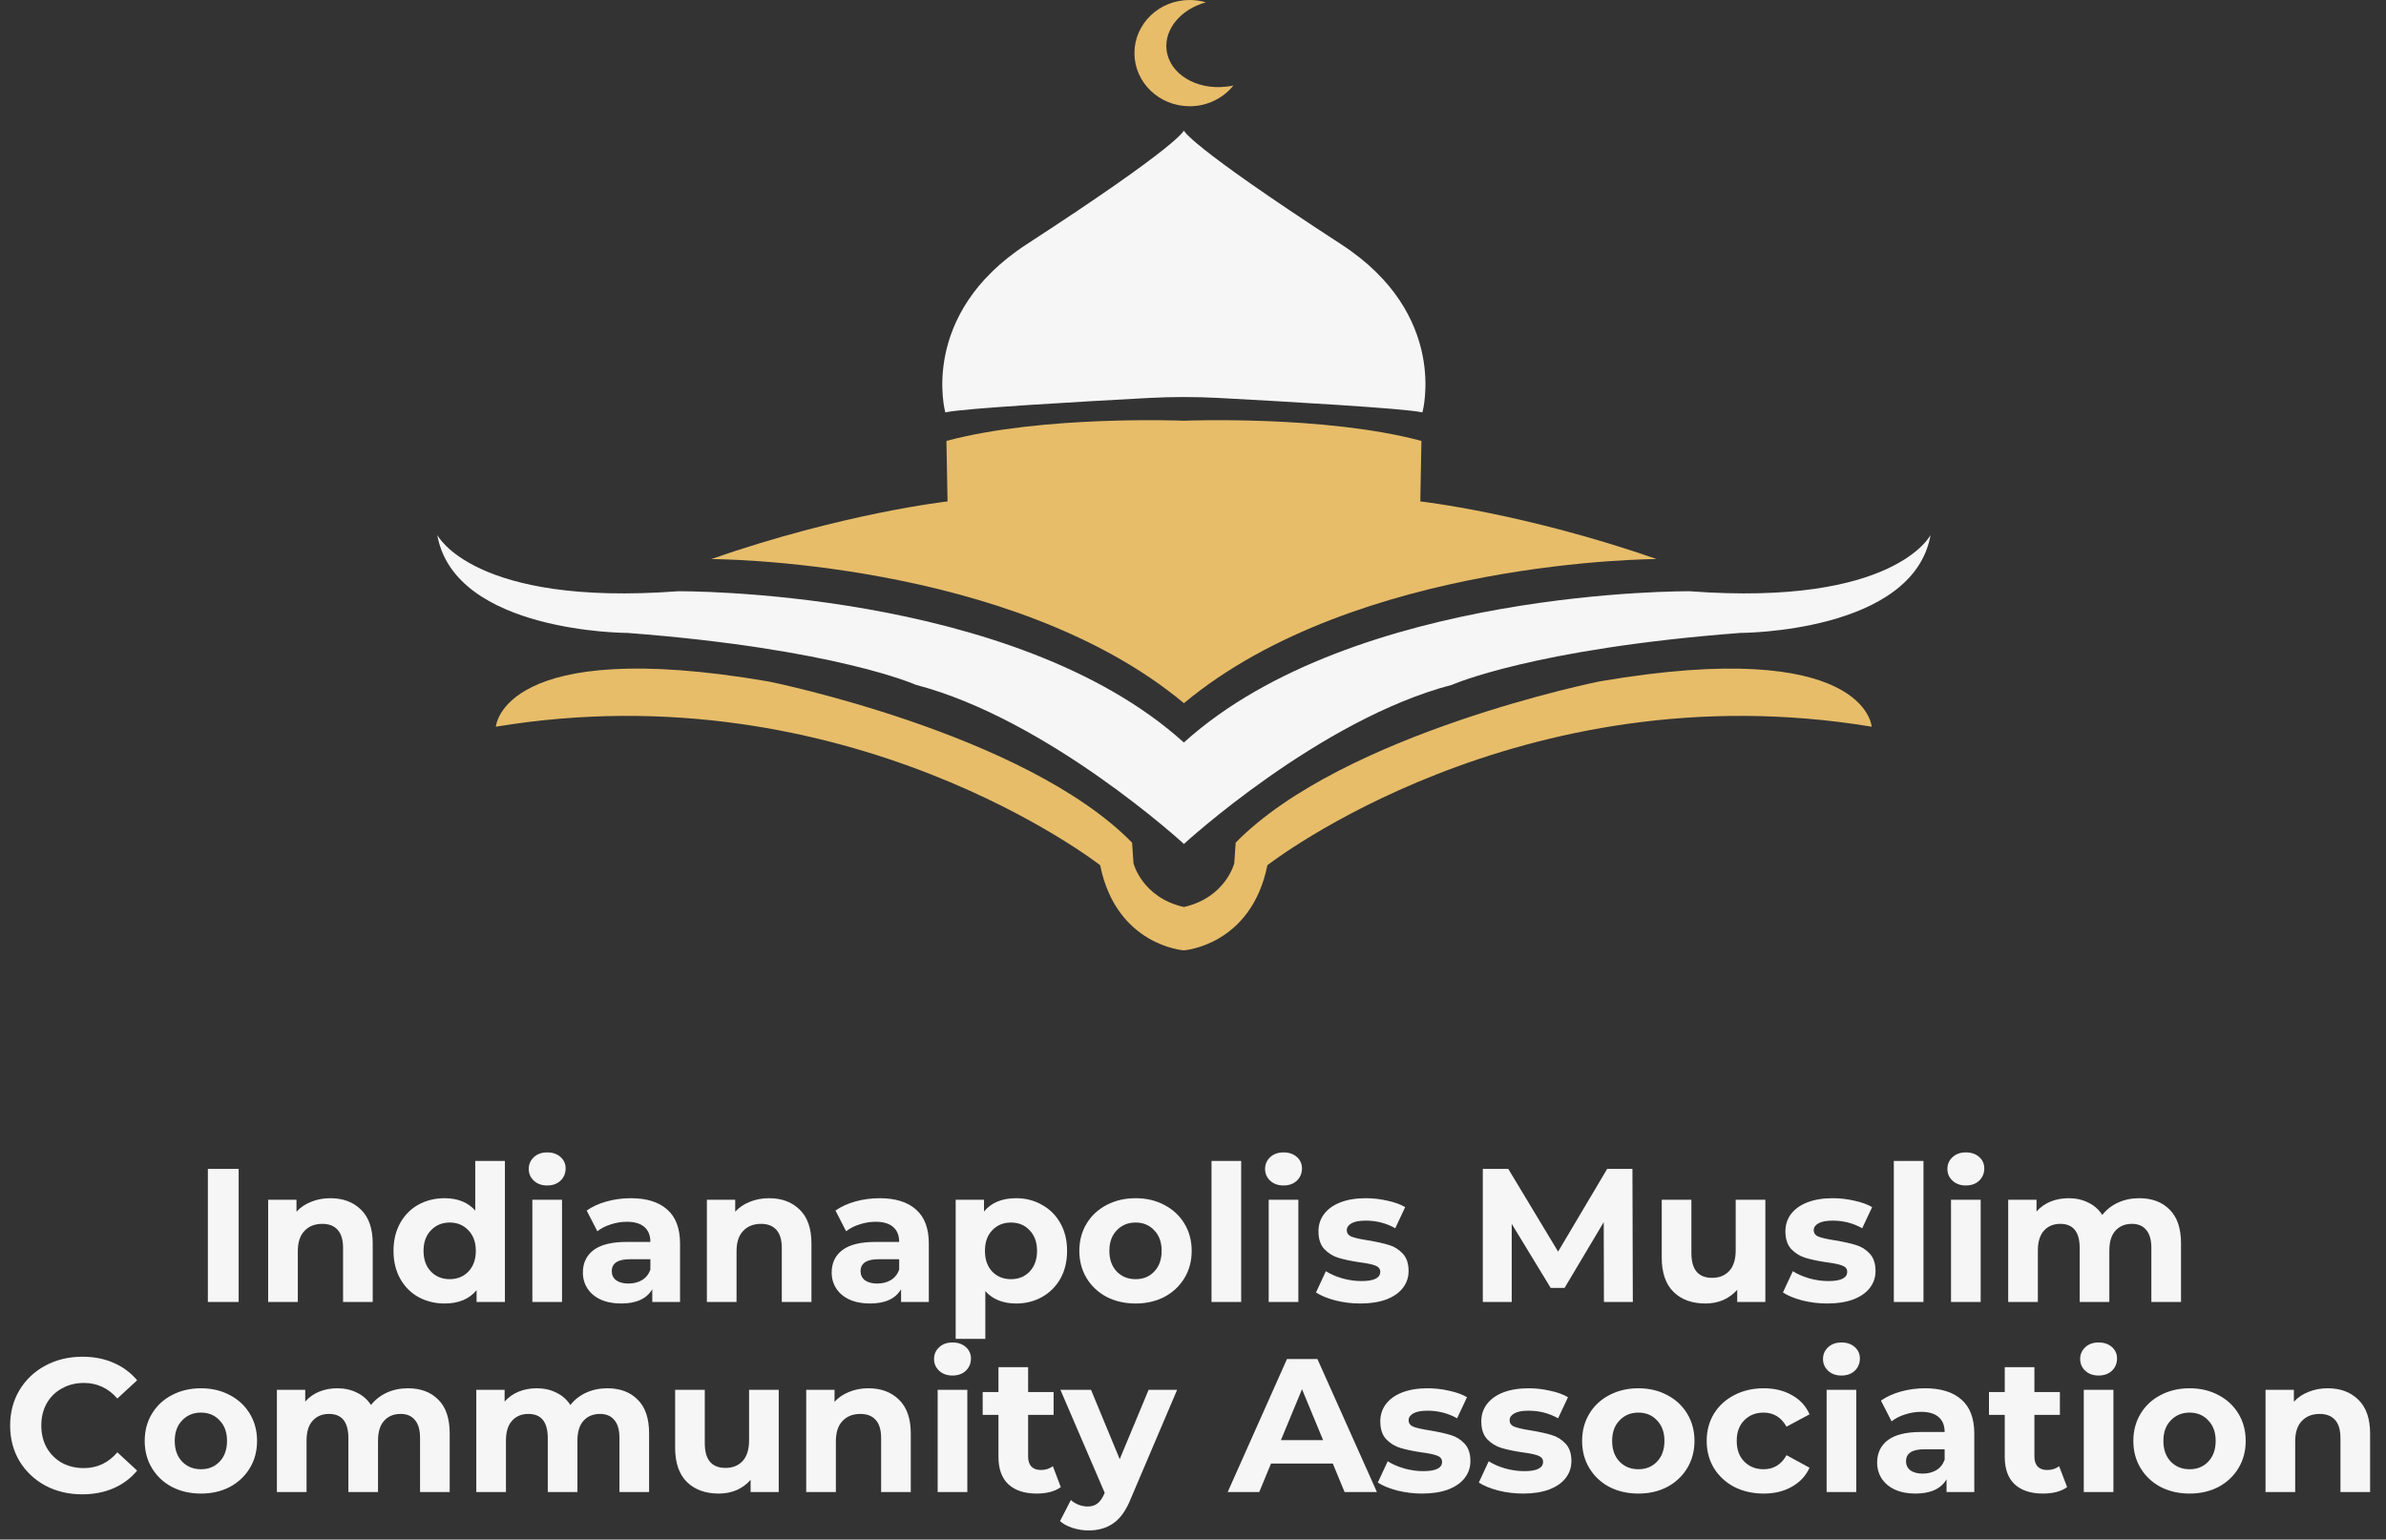 <svg width="251" height="162" viewBox="0 0 251 162" fill="none" xmlns="http://www.w3.org/2000/svg">
<rect x="0" y="0" width="251" height="162" fill="#333333" stroke="none"/>
<g clip-path="url(#clip0_303_46)">
<path d="M141.084 25.706C124.827 15.137 124.538 13.729 124.538 13.729C124.538 13.729 124.27 15.137 107.999 25.706C96.591 33.12 99.443 43.397 99.443 43.397C101.153 42.968 114.403 42.22 120.93 41.871C123.333 41.746 125.742 41.746 128.145 41.871C134.672 42.22 147.922 42.968 149.632 43.397C149.64 43.386 152.492 33.12 141.084 25.706Z" fill="#F6F6F6"/>
<path d="M149.412 52.762L149.53 46.394C139.344 43.665 124.546 44.27 124.546 44.27C124.546 44.27 109.755 43.665 99.561 46.394L99.679 52.762C99.679 52.762 88.761 53.977 74.81 58.828C74.81 58.828 106.351 58.828 124.546 73.992C142.741 58.828 174.281 58.828 174.281 58.828C160.33 53.977 149.412 52.762 149.412 52.762Z" fill="#E7BD6A"/>
<path d="M177.766 62.214C177.766 62.214 142.497 61.895 124.538 78.13C106.578 61.895 71.325 62.214 71.325 62.214C49.769 63.833 46 56.29 46 56.29C47.82 66.599 66.015 66.599 66.015 66.599C87.861 68.269 96.342 72.059 96.342 72.059C110.28 75.699 124.546 88.804 124.546 88.804C124.546 88.804 138.798 75.699 152.749 72.059C152.749 72.059 161.23 68.269 183.076 66.599C183.076 66.599 201.271 66.599 203.091 56.29C203.091 56.29 199.322 63.833 177.766 62.214Z" fill="#F6F6F6"/>
<path d="M168.229 71.708C168.229 71.708 141.317 77.125 129.99 88.664L129.839 90.844C129.839 90.844 128.939 94.441 124.54 95.441C120.142 94.441 119.241 90.844 119.241 90.844L119.091 88.664C107.769 77.125 80.846 71.708 80.846 71.708C52.795 66.883 52.165 76.466 52.165 76.466C89.257 70.327 115.732 91.042 115.732 91.042C117.45 99.52 124.529 100 124.529 100C124.529 100 131.609 99.52 133.327 91.042C133.327 91.042 159.802 70.327 196.891 76.466C196.91 76.466 196.288 66.888 168.229 71.708Z" fill="#E7BD6A"/>
<path d="M129.748 9.001C129.193 9.685 128.491 10.236 127.695 10.613C126.898 10.99 126.027 11.183 125.146 11.178C121.943 11.178 119.34 8.679 119.34 5.586C119.34 2.493 121.943 2.70857e-06 125.146 2.70857e-06C125.725 -0.001 126.301 0.082 126.856 0.244C124.248 0.965 122.457 3.045 122.72 5.259C123.018 7.773 125.838 9.497 129.022 9.114C129.271 9.092 129.512 9.049 129.748 9.001Z" fill="#E7BD6A"/>
</g>
<path d="M21.867 123H25.107V137H21.867V123ZM34.749 126.08C36.083 126.08 37.156 126.48 37.969 127.28C38.796 128.08 39.209 129.267 39.209 130.84V137H36.09V131.32C36.09 130.467 35.903 129.833 35.529 129.42C35.156 128.993 34.616 128.78 33.91 128.78C33.123 128.78 32.496 129.027 32.029 129.52C31.563 130 31.329 130.72 31.329 131.68V137H28.209V126.24H31.189V127.5C31.603 127.047 32.116 126.7 32.73 126.46C33.343 126.207 34.016 126.08 34.749 126.08ZM53.115 122.16V137H50.135V135.76C49.361 136.693 48.242 137.16 46.775 137.16C45.761 137.16 44.842 136.933 44.015 136.48C43.202 136.027 42.562 135.38 42.095 134.54C41.628 133.7 41.395 132.727 41.395 131.62C41.395 130.513 41.628 129.54 42.095 128.7C42.562 127.86 43.202 127.213 44.015 126.76C44.842 126.307 45.761 126.08 46.775 126.08C48.148 126.08 49.221 126.513 49.995 127.38V122.16H53.115ZM47.315 134.6C48.102 134.6 48.755 134.333 49.275 133.8C49.795 133.253 50.055 132.527 50.055 131.62C50.055 130.713 49.795 129.993 49.275 129.46C48.755 128.913 48.102 128.64 47.315 128.64C46.515 128.64 45.855 128.913 45.335 129.46C44.815 129.993 44.555 130.713 44.555 131.62C44.555 132.527 44.815 133.253 45.335 133.8C45.855 134.333 46.515 134.6 47.315 134.6ZM56.002 126.24H59.123V137H56.002V126.24ZM57.562 124.74C56.989 124.74 56.523 124.573 56.163 124.24C55.803 123.907 55.623 123.493 55.623 123C55.623 122.507 55.803 122.093 56.163 121.76C56.523 121.427 56.989 121.26 57.562 121.26C58.136 121.26 58.602 121.42 58.962 121.74C59.322 122.06 59.502 122.46 59.502 122.94C59.502 123.46 59.322 123.893 58.962 124.24C58.602 124.573 58.136 124.74 57.562 124.74ZM66.358 126.08C68.025 126.08 69.305 126.48 70.198 127.28C71.091 128.067 71.538 129.26 71.538 130.86V137H68.618V135.66C68.031 136.66 66.938 137.16 65.338 137.16C64.511 137.16 63.791 137.02 63.178 136.74C62.578 136.46 62.118 136.073 61.798 135.58C61.478 135.087 61.318 134.527 61.318 133.9C61.318 132.9 61.691 132.113 62.438 131.54C63.198 130.967 64.365 130.68 65.938 130.68H68.418C68.418 130 68.212 129.48 67.798 129.12C67.385 128.747 66.765 128.56 65.938 128.56C65.365 128.56 64.798 128.653 64.238 128.84C63.691 129.013 63.225 129.253 62.838 129.56L61.718 127.38C62.305 126.967 63.005 126.647 63.818 126.42C64.645 126.193 65.492 126.08 66.358 126.08ZM66.118 135.06C66.651 135.06 67.125 134.94 67.538 134.7C67.951 134.447 68.245 134.08 68.418 133.6V132.5H66.278C64.998 132.5 64.358 132.92 64.358 133.76C64.358 134.16 64.511 134.48 64.818 134.72C65.138 134.947 65.572 135.06 66.118 135.06ZM80.902 126.08C82.235 126.08 83.308 126.48 84.122 127.28C84.948 128.08 85.362 129.267 85.362 130.84V137H82.242V131.32C82.242 130.467 82.055 129.833 81.682 129.42C81.308 128.993 80.769 128.78 80.062 128.78C79.275 128.78 78.648 129.027 78.182 129.52C77.715 130 77.482 130.72 77.482 131.68V137H74.362V126.24H77.342V127.5C77.755 127.047 78.269 126.7 78.882 126.46C79.495 126.207 80.168 126.08 80.902 126.08ZM92.53 126.08C94.197 126.08 95.477 126.48 96.37 127.28C97.263 128.067 97.71 129.26 97.71 130.86V137H94.79V135.66C94.203 136.66 93.11 137.16 91.51 137.16C90.683 137.16 89.963 137.02 89.35 136.74C88.75 136.46 88.29 136.073 87.97 135.58C87.65 135.087 87.49 134.527 87.49 133.9C87.49 132.9 87.863 132.113 88.61 131.54C89.37 130.967 90.537 130.68 92.11 130.68H94.59C94.59 130 94.383 129.48 93.97 129.12C93.557 128.747 92.937 128.56 92.11 128.56C91.537 128.56 90.97 128.653 90.41 128.84C89.863 129.013 89.397 129.253 89.01 129.56L87.89 127.38C88.477 126.967 89.177 126.647 89.99 126.42C90.817 126.193 91.663 126.08 92.53 126.08ZM92.29 135.06C92.823 135.06 93.297 134.94 93.71 134.7C94.123 134.447 94.417 134.08 94.59 133.6V132.5H92.45C91.17 132.5 90.53 132.92 90.53 133.76C90.53 134.16 90.683 134.48 90.99 134.72C91.31 134.947 91.743 135.06 92.29 135.06ZM106.894 126.08C107.894 126.08 108.8 126.313 109.614 126.78C110.44 127.233 111.087 127.88 111.554 128.72C112.02 129.547 112.254 130.513 112.254 131.62C112.254 132.727 112.02 133.7 111.554 134.54C111.087 135.367 110.44 136.013 109.614 136.48C108.8 136.933 107.894 137.16 106.894 137.16C105.52 137.16 104.44 136.727 103.654 135.86V140.88H100.534V126.24H103.514V127.48C104.287 126.547 105.414 126.08 106.894 126.08ZM106.354 134.6C107.154 134.6 107.807 134.333 108.314 133.8C108.834 133.253 109.094 132.527 109.094 131.62C109.094 130.713 108.834 129.993 108.314 129.46C107.807 128.913 107.154 128.64 106.354 128.64C105.554 128.64 104.894 128.913 104.374 129.46C103.867 129.993 103.614 130.713 103.614 131.62C103.614 132.527 103.867 133.253 104.374 133.8C104.894 134.333 105.554 134.6 106.354 134.6ZM119.462 137.16C118.329 137.16 117.309 136.927 116.402 136.46C115.509 135.98 114.809 135.32 114.302 134.48C113.796 133.64 113.542 132.687 113.542 131.62C113.542 130.553 113.796 129.6 114.302 128.76C114.809 127.92 115.509 127.267 116.402 126.8C117.309 126.32 118.329 126.08 119.462 126.08C120.596 126.08 121.609 126.32 122.502 126.8C123.396 127.267 124.096 127.92 124.602 128.76C125.109 129.6 125.362 130.553 125.362 131.62C125.362 132.687 125.109 133.64 124.602 134.48C124.096 135.32 123.396 135.98 122.502 136.46C121.609 136.927 120.596 137.16 119.462 137.16ZM119.462 134.6C120.262 134.6 120.916 134.333 121.422 133.8C121.942 133.253 122.202 132.527 122.202 131.62C122.202 130.713 121.942 129.993 121.422 129.46C120.916 128.913 120.262 128.64 119.462 128.64C118.662 128.64 118.002 128.913 117.482 129.46C116.962 129.993 116.702 130.713 116.702 131.62C116.702 132.527 116.962 133.253 117.482 133.8C118.002 134.333 118.662 134.6 119.462 134.6ZM127.448 122.16H130.568V137H127.448V122.16ZM133.463 126.24H136.583V137H133.463V126.24ZM135.023 124.74C134.45 124.74 133.983 124.573 133.623 124.24C133.263 123.907 133.083 123.493 133.083 123C133.083 122.507 133.263 122.093 133.623 121.76C133.983 121.427 134.45 121.26 135.023 121.26C135.597 121.26 136.063 121.42 136.423 121.74C136.783 122.06 136.963 122.46 136.963 122.94C136.963 123.46 136.783 123.893 136.423 124.24C136.063 124.573 135.597 124.74 135.023 124.74ZM143.099 137.16C142.206 137.16 141.332 137.053 140.479 136.84C139.626 136.613 138.946 136.333 138.439 136L139.479 133.76C139.959 134.067 140.539 134.32 141.219 134.52C141.899 134.707 142.566 134.8 143.219 134.8C144.539 134.8 145.199 134.473 145.199 133.82C145.199 133.513 145.019 133.293 144.659 133.16C144.299 133.027 143.746 132.913 142.999 132.82C142.119 132.687 141.392 132.533 140.819 132.36C140.246 132.187 139.746 131.88 139.319 131.44C138.906 131 138.699 130.373 138.699 129.56C138.699 128.88 138.892 128.28 139.279 127.76C139.679 127.227 140.252 126.813 140.999 126.52C141.759 126.227 142.652 126.08 143.679 126.08C144.439 126.08 145.192 126.167 145.939 126.34C146.699 126.5 147.326 126.727 147.819 127.02L146.779 129.24C145.832 128.707 144.799 128.44 143.679 128.44C143.012 128.44 142.512 128.533 142.179 128.72C141.846 128.907 141.679 129.147 141.679 129.44C141.679 129.773 141.859 130.007 142.219 130.14C142.579 130.273 143.152 130.4 143.939 130.52C144.819 130.667 145.539 130.827 146.099 131C146.659 131.16 147.146 131.46 147.559 131.9C147.972 132.34 148.179 132.953 148.179 133.74C148.179 134.407 147.979 135 147.579 135.52C147.179 136.04 146.592 136.447 145.819 136.74C145.059 137.02 144.152 137.16 143.099 137.16ZM168.728 137L168.708 128.6L164.588 135.52H163.128L159.028 128.78V137H155.988V123H158.668L163.908 131.7L169.068 123H171.728L171.768 137H168.728ZM185.71 126.24V137H182.75V135.72C182.336 136.187 181.843 136.547 181.27 136.8C180.696 137.04 180.076 137.16 179.41 137.16C177.996 137.16 176.876 136.753 176.05 135.94C175.223 135.127 174.81 133.92 174.81 132.32V126.24H177.93V131.86C177.93 133.593 178.656 134.46 180.11 134.46C180.856 134.46 181.456 134.22 181.91 133.74C182.363 133.247 182.59 132.52 182.59 131.56V126.24H185.71ZM192.22 137.16C191.327 137.16 190.453 137.053 189.6 136.84C188.747 136.613 188.067 136.333 187.56 136L188.6 133.76C189.08 134.067 189.66 134.32 190.34 134.52C191.02 134.707 191.687 134.8 192.34 134.8C193.66 134.8 194.32 134.473 194.32 133.82C194.32 133.513 194.14 133.293 193.78 133.16C193.42 133.027 192.867 132.913 192.12 132.82C191.24 132.687 190.513 132.533 189.94 132.36C189.367 132.187 188.867 131.88 188.44 131.44C188.027 131 187.82 130.373 187.82 129.56C187.82 128.88 188.013 128.28 188.4 127.76C188.8 127.227 189.373 126.813 190.12 126.52C190.88 126.227 191.773 126.08 192.8 126.08C193.56 126.08 194.313 126.167 195.06 126.34C195.82 126.5 196.447 126.727 196.94 127.02L195.9 129.24C194.953 128.707 193.92 128.44 192.8 128.44C192.133 128.44 191.633 128.533 191.3 128.72C190.967 128.907 190.8 129.147 190.8 129.44C190.8 129.773 190.98 130.007 191.34 130.14C191.7 130.273 192.273 130.4 193.06 130.52C193.94 130.667 194.66 130.827 195.22 131C195.78 131.16 196.267 131.46 196.68 131.9C197.093 132.34 197.3 132.953 197.3 133.74C197.3 134.407 197.1 135 196.7 135.52C196.3 136.04 195.713 136.447 194.94 136.74C194.18 137.02 193.273 137.16 192.22 137.16ZM199.225 122.16H202.345V137H199.225V122.16ZM205.241 126.24H208.361V137H205.241V126.24ZM206.801 124.74C206.227 124.74 205.761 124.573 205.401 124.24C205.041 123.907 204.861 123.493 204.861 123C204.861 122.507 205.041 122.093 205.401 121.76C205.761 121.427 206.227 121.26 206.801 121.26C207.374 121.26 207.841 121.42 208.201 121.74C208.561 122.06 208.741 122.46 208.741 122.94C208.741 123.46 208.561 123.893 208.201 124.24C207.841 124.573 207.374 124.74 206.801 124.74ZM225.036 126.08C226.383 126.08 227.45 126.48 228.236 127.28C229.036 128.067 229.436 129.253 229.436 130.84V137H226.316V131.32C226.316 130.467 226.136 129.833 225.776 129.42C225.43 128.993 224.93 128.78 224.276 128.78C223.543 128.78 222.963 129.02 222.536 129.5C222.11 129.967 221.896 130.667 221.896 131.6V137H218.776V131.32C218.776 129.627 218.096 128.78 216.736 128.78C216.016 128.78 215.443 129.02 215.016 129.5C214.59 129.967 214.376 130.667 214.376 131.6V137H211.256V126.24H214.236V127.48C214.636 127.027 215.123 126.68 215.696 126.44C216.283 126.2 216.923 126.08 217.616 126.08C218.376 126.08 219.063 126.233 219.676 126.54C220.29 126.833 220.783 127.267 221.156 127.84C221.596 127.28 222.15 126.847 222.816 126.54C223.496 126.233 224.236 126.08 225.036 126.08ZM8.645 157.24C7.218 157.24 5.925 156.933 4.765 156.32C3.618 155.693 2.712 154.833 2.045 153.74C1.392 152.633 1.065 151.387 1.065 150C1.065 148.613 1.392 147.373 2.045 146.28C2.712 145.173 3.618 144.313 4.765 143.7C5.925 143.073 7.225 142.76 8.665 142.76C9.878 142.76 10.972 142.973 11.945 143.4C12.932 143.827 13.758 144.44 14.425 145.24L12.345 147.16C11.399 146.067 10.225 145.52 8.825 145.52C7.958 145.52 7.185 145.713 6.505 146.1C5.825 146.473 5.292 147 4.905 147.68C4.532 148.36 4.345 149.133 4.345 150C4.345 150.867 4.532 151.64 4.905 152.32C5.292 153 5.825 153.533 6.505 153.92C7.185 154.293 7.958 154.48 8.825 154.48C10.225 154.48 11.399 153.927 12.345 152.82L14.425 154.74C13.758 155.553 12.932 156.173 11.945 156.6C10.959 157.027 9.858 157.24 8.645 157.24ZM21.142 157.16C20.009 157.16 18.989 156.927 18.082 156.46C17.189 155.98 16.489 155.32 15.982 154.48C15.475 153.64 15.222 152.687 15.222 151.62C15.222 150.553 15.475 149.6 15.982 148.76C16.489 147.92 17.189 147.267 18.082 146.8C18.989 146.32 20.009 146.08 21.142 146.08C22.275 146.08 23.289 146.32 24.182 146.8C25.075 147.267 25.775 147.92 26.282 148.76C26.789 149.6 27.042 150.553 27.042 151.62C27.042 152.687 26.789 153.64 26.282 154.48C25.775 155.32 25.075 155.98 24.182 156.46C23.289 156.927 22.275 157.16 21.142 157.16ZM21.142 154.6C21.942 154.6 22.595 154.333 23.102 153.8C23.622 153.253 23.882 152.527 23.882 151.62C23.882 150.713 23.622 149.993 23.102 149.46C22.595 148.913 21.942 148.64 21.142 148.64C20.342 148.64 19.682 148.913 19.162 149.46C18.642 149.993 18.382 150.713 18.382 151.62C18.382 152.527 18.642 153.253 19.162 153.8C19.682 154.333 20.342 154.6 21.142 154.6ZM42.907 146.08C44.254 146.08 45.321 146.48 46.108 147.28C46.907 148.067 47.307 149.253 47.307 150.84V157H44.188V151.32C44.188 150.467 44.008 149.833 43.648 149.42C43.301 148.993 42.801 148.78 42.148 148.78C41.414 148.78 40.834 149.02 40.407 149.5C39.981 149.967 39.767 150.667 39.767 151.6V157H36.648V151.32C36.648 149.627 35.968 148.78 34.608 148.78C33.888 148.78 33.314 149.02 32.888 149.5C32.461 149.967 32.248 150.667 32.248 151.6V157H29.128V146.24H32.108V147.48C32.508 147.027 32.994 146.68 33.568 146.44C34.154 146.2 34.794 146.08 35.487 146.08C36.248 146.08 36.934 146.233 37.547 146.54C38.161 146.833 38.654 147.267 39.028 147.84C39.468 147.28 40.021 146.847 40.688 146.54C41.367 146.233 42.108 146.08 42.907 146.08ZM63.884 146.08C65.231 146.08 66.297 146.48 67.084 147.28C67.884 148.067 68.284 149.253 68.284 150.84V157H65.164V151.32C65.164 150.467 64.984 149.833 64.624 149.42C64.277 148.993 63.777 148.78 63.124 148.78C62.391 148.78 61.811 149.02 61.384 149.5C60.957 149.967 60.744 150.667 60.744 151.6V157H57.624V151.32C57.624 149.627 56.944 148.78 55.584 148.78C54.864 148.78 54.291 149.02 53.864 149.5C53.437 149.967 53.224 150.667 53.224 151.6V157H50.104V146.24H53.084V147.48C53.484 147.027 53.971 146.68 54.544 146.44C55.131 146.2 55.771 146.08 56.464 146.08C57.224 146.08 57.911 146.233 58.524 146.54C59.137 146.833 59.631 147.267 60.004 147.84C60.444 147.28 60.997 146.847 61.664 146.54C62.344 146.233 63.084 146.08 63.884 146.08ZM81.921 146.24V157H78.961V155.72C78.547 156.187 78.054 156.547 77.481 156.8C76.907 157.04 76.287 157.16 75.621 157.16C74.207 157.16 73.087 156.753 72.261 155.94C71.434 155.127 71.021 153.92 71.021 152.32V146.24H74.141V151.86C74.141 153.593 74.867 154.46 76.321 154.46C77.067 154.46 77.667 154.22 78.121 153.74C78.574 153.247 78.801 152.52 78.801 151.56V146.24H81.921ZM91.351 146.08C92.684 146.08 93.758 146.48 94.571 147.28C95.398 148.08 95.811 149.267 95.811 150.84V157H92.691V151.32C92.691 150.467 92.504 149.833 92.131 149.42C91.758 148.993 91.218 148.78 90.511 148.78C89.724 148.78 89.098 149.027 88.631 149.52C88.164 150 87.931 150.72 87.931 151.68V157H84.811V146.24H87.791V147.5C88.204 147.047 88.718 146.7 89.331 146.46C89.944 146.207 90.618 146.08 91.351 146.08ZM98.639 146.24H101.759V157H98.639V146.24ZM100.199 144.74C99.626 144.74 99.159 144.573 98.799 144.24C98.439 143.907 98.259 143.493 98.259 143C98.259 142.507 98.439 142.093 98.799 141.76C99.159 141.427 99.626 141.26 100.199 141.26C100.773 141.26 101.239 141.42 101.599 141.74C101.959 142.06 102.139 142.46 102.139 142.94C102.139 143.46 101.959 143.893 101.599 144.24C101.239 144.573 100.773 144.74 100.199 144.74ZM111.595 156.48C111.288 156.707 110.908 156.88 110.455 157C110.015 157.107 109.548 157.16 109.055 157.16C107.775 157.16 106.782 156.833 106.075 156.18C105.382 155.527 105.035 154.567 105.035 153.3V148.88H103.375V146.48H105.035V143.86H108.155V146.48H110.835V148.88H108.155V153.26C108.155 153.713 108.268 154.067 108.495 154.32C108.735 154.56 109.068 154.68 109.495 154.68C109.988 154.68 110.408 154.547 110.755 154.28L111.595 156.48ZM123.831 146.24L118.971 157.66C118.478 158.9 117.864 159.773 117.131 160.28C116.411 160.787 115.538 161.04 114.511 161.04C113.951 161.04 113.398 160.953 112.851 160.78C112.304 160.607 111.858 160.367 111.511 160.06L112.651 157.84C112.891 158.053 113.164 158.22 113.471 158.34C113.791 158.46 114.104 158.52 114.411 158.52C114.838 158.52 115.184 158.413 115.451 158.2C115.718 158 115.958 157.66 116.171 157.18L116.211 157.08L111.551 146.24H114.771L117.791 153.54L120.831 146.24H123.831ZM140.208 154H133.708L132.468 157H129.148L135.388 143H138.588L144.848 157H141.448L140.208 154ZM139.188 151.54L136.968 146.18L134.748 151.54H139.188ZM149.603 157.16C148.71 157.16 147.836 157.053 146.983 156.84C146.13 156.613 145.45 156.333 144.943 156L145.983 153.76C146.463 154.067 147.043 154.32 147.723 154.52C148.403 154.707 149.07 154.8 149.723 154.8C151.043 154.8 151.703 154.473 151.703 153.82C151.703 153.513 151.523 153.293 151.163 153.16C150.803 153.027 150.25 152.913 149.503 152.82C148.623 152.687 147.896 152.533 147.323 152.36C146.75 152.187 146.25 151.88 145.823 151.44C145.41 151 145.203 150.373 145.203 149.56C145.203 148.88 145.396 148.28 145.783 147.76C146.183 147.227 146.756 146.813 147.503 146.52C148.263 146.227 149.156 146.08 150.183 146.08C150.943 146.08 151.696 146.167 152.443 146.34C153.203 146.5 153.83 146.727 154.323 147.02L153.283 149.24C152.336 148.707 151.303 148.44 150.183 148.44C149.516 148.44 149.016 148.533 148.683 148.72C148.35 148.907 148.183 149.147 148.183 149.44C148.183 149.773 148.363 150.007 148.723 150.14C149.083 150.273 149.656 150.4 150.443 150.52C151.323 150.667 152.043 150.827 152.603 151C153.163 151.16 153.65 151.46 154.063 151.9C154.476 152.34 154.683 152.953 154.683 153.74C154.683 154.407 154.483 155 154.083 155.52C153.683 156.04 153.096 156.447 152.323 156.74C151.563 157.02 150.656 157.16 149.603 157.16ZM160.228 157.16C159.335 157.16 158.461 157.053 157.608 156.84C156.755 156.613 156.075 156.333 155.568 156L156.608 153.76C157.088 154.067 157.668 154.32 158.348 154.52C159.028 154.707 159.695 154.8 160.348 154.8C161.668 154.8 162.328 154.473 162.328 153.82C162.328 153.513 162.148 153.293 161.788 153.16C161.428 153.027 160.875 152.913 160.128 152.82C159.248 152.687 158.521 152.533 157.948 152.36C157.375 152.187 156.875 151.88 156.448 151.44C156.035 151 155.828 150.373 155.828 149.56C155.828 148.88 156.021 148.28 156.408 147.76C156.808 147.227 157.381 146.813 158.128 146.52C158.888 146.227 159.781 146.08 160.808 146.08C161.568 146.08 162.321 146.167 163.068 146.34C163.828 146.5 164.455 146.727 164.948 147.02L163.908 149.24C162.961 148.707 161.928 148.44 160.808 148.44C160.141 148.44 159.641 148.533 159.308 148.72C158.975 148.907 158.808 149.147 158.808 149.44C158.808 149.773 158.988 150.007 159.348 150.14C159.708 150.273 160.281 150.4 161.068 150.52C161.948 150.667 162.668 150.827 163.228 151C163.788 151.16 164.275 151.46 164.688 151.9C165.101 152.34 165.308 152.953 165.308 153.74C165.308 154.407 165.108 155 164.708 155.52C164.308 156.04 163.721 156.447 162.948 156.74C162.188 157.02 161.281 157.16 160.228 157.16ZM172.353 157.16C171.22 157.16 170.2 156.927 169.293 156.46C168.4 155.98 167.7 155.32 167.193 154.48C166.686 153.64 166.433 152.687 166.433 151.62C166.433 150.553 166.686 149.6 167.193 148.76C167.7 147.92 168.4 147.267 169.293 146.8C170.2 146.32 171.22 146.08 172.353 146.08C173.486 146.08 174.5 146.32 175.393 146.8C176.286 147.267 176.986 147.92 177.493 148.76C178 149.6 178.253 150.553 178.253 151.62C178.253 152.687 178 153.64 177.493 154.48C176.986 155.32 176.286 155.98 175.393 156.46C174.5 156.927 173.486 157.16 172.353 157.16ZM172.353 154.6C173.153 154.6 173.806 154.333 174.313 153.8C174.833 153.253 175.093 152.527 175.093 151.62C175.093 150.713 174.833 149.993 174.313 149.46C173.806 148.913 173.153 148.64 172.353 148.64C171.553 148.64 170.893 148.913 170.373 149.46C169.853 149.993 169.593 150.713 169.593 151.62C169.593 152.527 169.853 153.253 170.373 153.8C170.893 154.333 171.553 154.6 172.353 154.6ZM185.538 157.16C184.392 157.16 183.358 156.927 182.438 156.46C181.532 155.98 180.818 155.32 180.298 154.48C179.792 153.64 179.538 152.687 179.538 151.62C179.538 150.553 179.792 149.6 180.298 148.76C180.818 147.92 181.532 147.267 182.438 146.8C183.358 146.32 184.392 146.08 185.538 146.08C186.672 146.08 187.658 146.32 188.498 146.8C189.352 147.267 189.972 147.94 190.358 148.82L187.938 150.12C187.378 149.133 186.572 148.64 185.518 148.64C184.705 148.64 184.032 148.907 183.498 149.44C182.965 149.973 182.698 150.7 182.698 151.62C182.698 152.54 182.965 153.267 183.498 153.8C184.032 154.333 184.705 154.6 185.518 154.6C186.585 154.6 187.392 154.107 187.938 153.12L190.358 154.44C189.972 155.293 189.352 155.96 188.498 156.44C187.658 156.92 186.672 157.16 185.538 157.16ZM192.155 146.24H195.275V157H192.155V146.24ZM193.715 144.74C193.142 144.74 192.675 144.573 192.315 144.24C191.955 143.907 191.775 143.493 191.775 143C191.775 142.507 191.955 142.093 192.315 141.76C192.675 141.427 193.142 141.26 193.715 141.26C194.288 141.26 194.755 141.42 195.115 141.74C195.475 142.06 195.655 142.46 195.655 142.94C195.655 143.46 195.475 143.893 195.115 144.24C194.755 144.573 194.288 144.74 193.715 144.74ZM202.51 146.08C204.177 146.08 205.457 146.48 206.35 147.28C207.244 148.067 207.69 149.26 207.69 150.86V157H204.77V155.66C204.184 156.66 203.09 157.16 201.49 157.16C200.664 157.16 199.944 157.02 199.33 156.74C198.73 156.46 198.27 156.073 197.95 155.58C197.63 155.087 197.47 154.527 197.47 153.9C197.47 152.9 197.844 152.113 198.59 151.54C199.35 150.967 200.517 150.68 202.09 150.68H204.57C204.57 150 204.364 149.48 203.95 149.12C203.537 148.747 202.917 148.56 202.09 148.56C201.517 148.56 200.95 148.653 200.39 148.84C199.844 149.013 199.377 149.253 198.99 149.56L197.87 147.38C198.457 146.967 199.157 146.647 199.97 146.42C200.797 146.193 201.644 146.08 202.51 146.08ZM202.27 155.06C202.804 155.06 203.277 154.94 203.69 154.7C204.104 154.447 204.397 154.08 204.57 153.6V152.5H202.43C201.15 152.5 200.51 152.92 200.51 153.76C200.51 154.16 200.664 154.48 200.97 154.72C201.29 154.947 201.724 155.06 202.27 155.06ZM217.454 156.48C217.148 156.707 216.768 156.88 216.314 157C215.874 157.107 215.408 157.16 214.914 157.16C213.634 157.16 212.641 156.833 211.934 156.18C211.241 155.527 210.894 154.567 210.894 153.3V148.88H209.234V146.48H210.894V143.86H214.014V146.48H216.694V148.88H214.014V153.26C214.014 153.713 214.128 154.067 214.354 154.32C214.594 154.56 214.928 154.68 215.354 154.68C215.848 154.68 216.268 154.547 216.614 154.28L217.454 156.48ZM219.206 146.24H222.326V157H219.206V146.24ZM220.766 144.74C220.192 144.74 219.726 144.573 219.366 144.24C219.006 143.907 218.826 143.493 218.826 143C218.826 142.507 219.006 142.093 219.366 141.76C219.726 141.427 220.192 141.26 220.766 141.26C221.339 141.26 221.806 141.42 222.166 141.74C222.526 142.06 222.706 142.46 222.706 142.94C222.706 143.46 222.526 143.893 222.166 144.24C221.806 144.573 221.339 144.74 220.766 144.74ZM230.341 157.16C229.208 157.16 228.188 156.927 227.281 156.46C226.388 155.98 225.688 155.32 225.181 154.48C224.675 153.64 224.421 152.687 224.421 151.62C224.421 150.553 224.675 149.6 225.181 148.76C225.688 147.92 226.388 147.267 227.281 146.8C228.188 146.32 229.208 146.08 230.341 146.08C231.475 146.08 232.488 146.32 233.381 146.8C234.275 147.267 234.975 147.92 235.481 148.76C235.988 149.6 236.241 150.553 236.241 151.62C236.241 152.687 235.988 153.64 235.481 154.48C234.975 155.32 234.275 155.98 233.381 156.46C232.488 156.927 231.475 157.16 230.341 157.16ZM230.341 154.6C231.141 154.6 231.795 154.333 232.301 153.8C232.821 153.253 233.081 152.527 233.081 151.62C233.081 150.713 232.821 149.993 232.301 149.46C231.795 148.913 231.141 148.64 230.341 148.64C229.541 148.64 228.881 148.913 228.361 149.46C227.841 149.993 227.581 150.713 227.581 151.62C227.581 152.527 227.841 153.253 228.361 153.8C228.881 154.333 229.541 154.6 230.341 154.6ZM244.867 146.08C246.2 146.08 247.273 146.48 248.087 147.28C248.913 148.08 249.327 149.267 249.327 150.84V157H246.207V151.32C246.207 150.467 246.02 149.833 245.647 149.42C245.273 148.993 244.733 148.78 244.027 148.78C243.24 148.78 242.613 149.027 242.147 149.52C241.68 150 241.447 150.72 241.447 151.68V157H238.327V146.24H241.307V147.5C241.72 147.047 242.233 146.7 242.847 146.46C243.46 146.207 244.133 146.08 244.867 146.08Z" fill="#F6F6F6"/>
<defs>
<clipPath id="clip0_303_46">
<rect width="157.091" height="100" fill="white" transform="translate(46)"/>
</clipPath>
</defs>
</svg>
